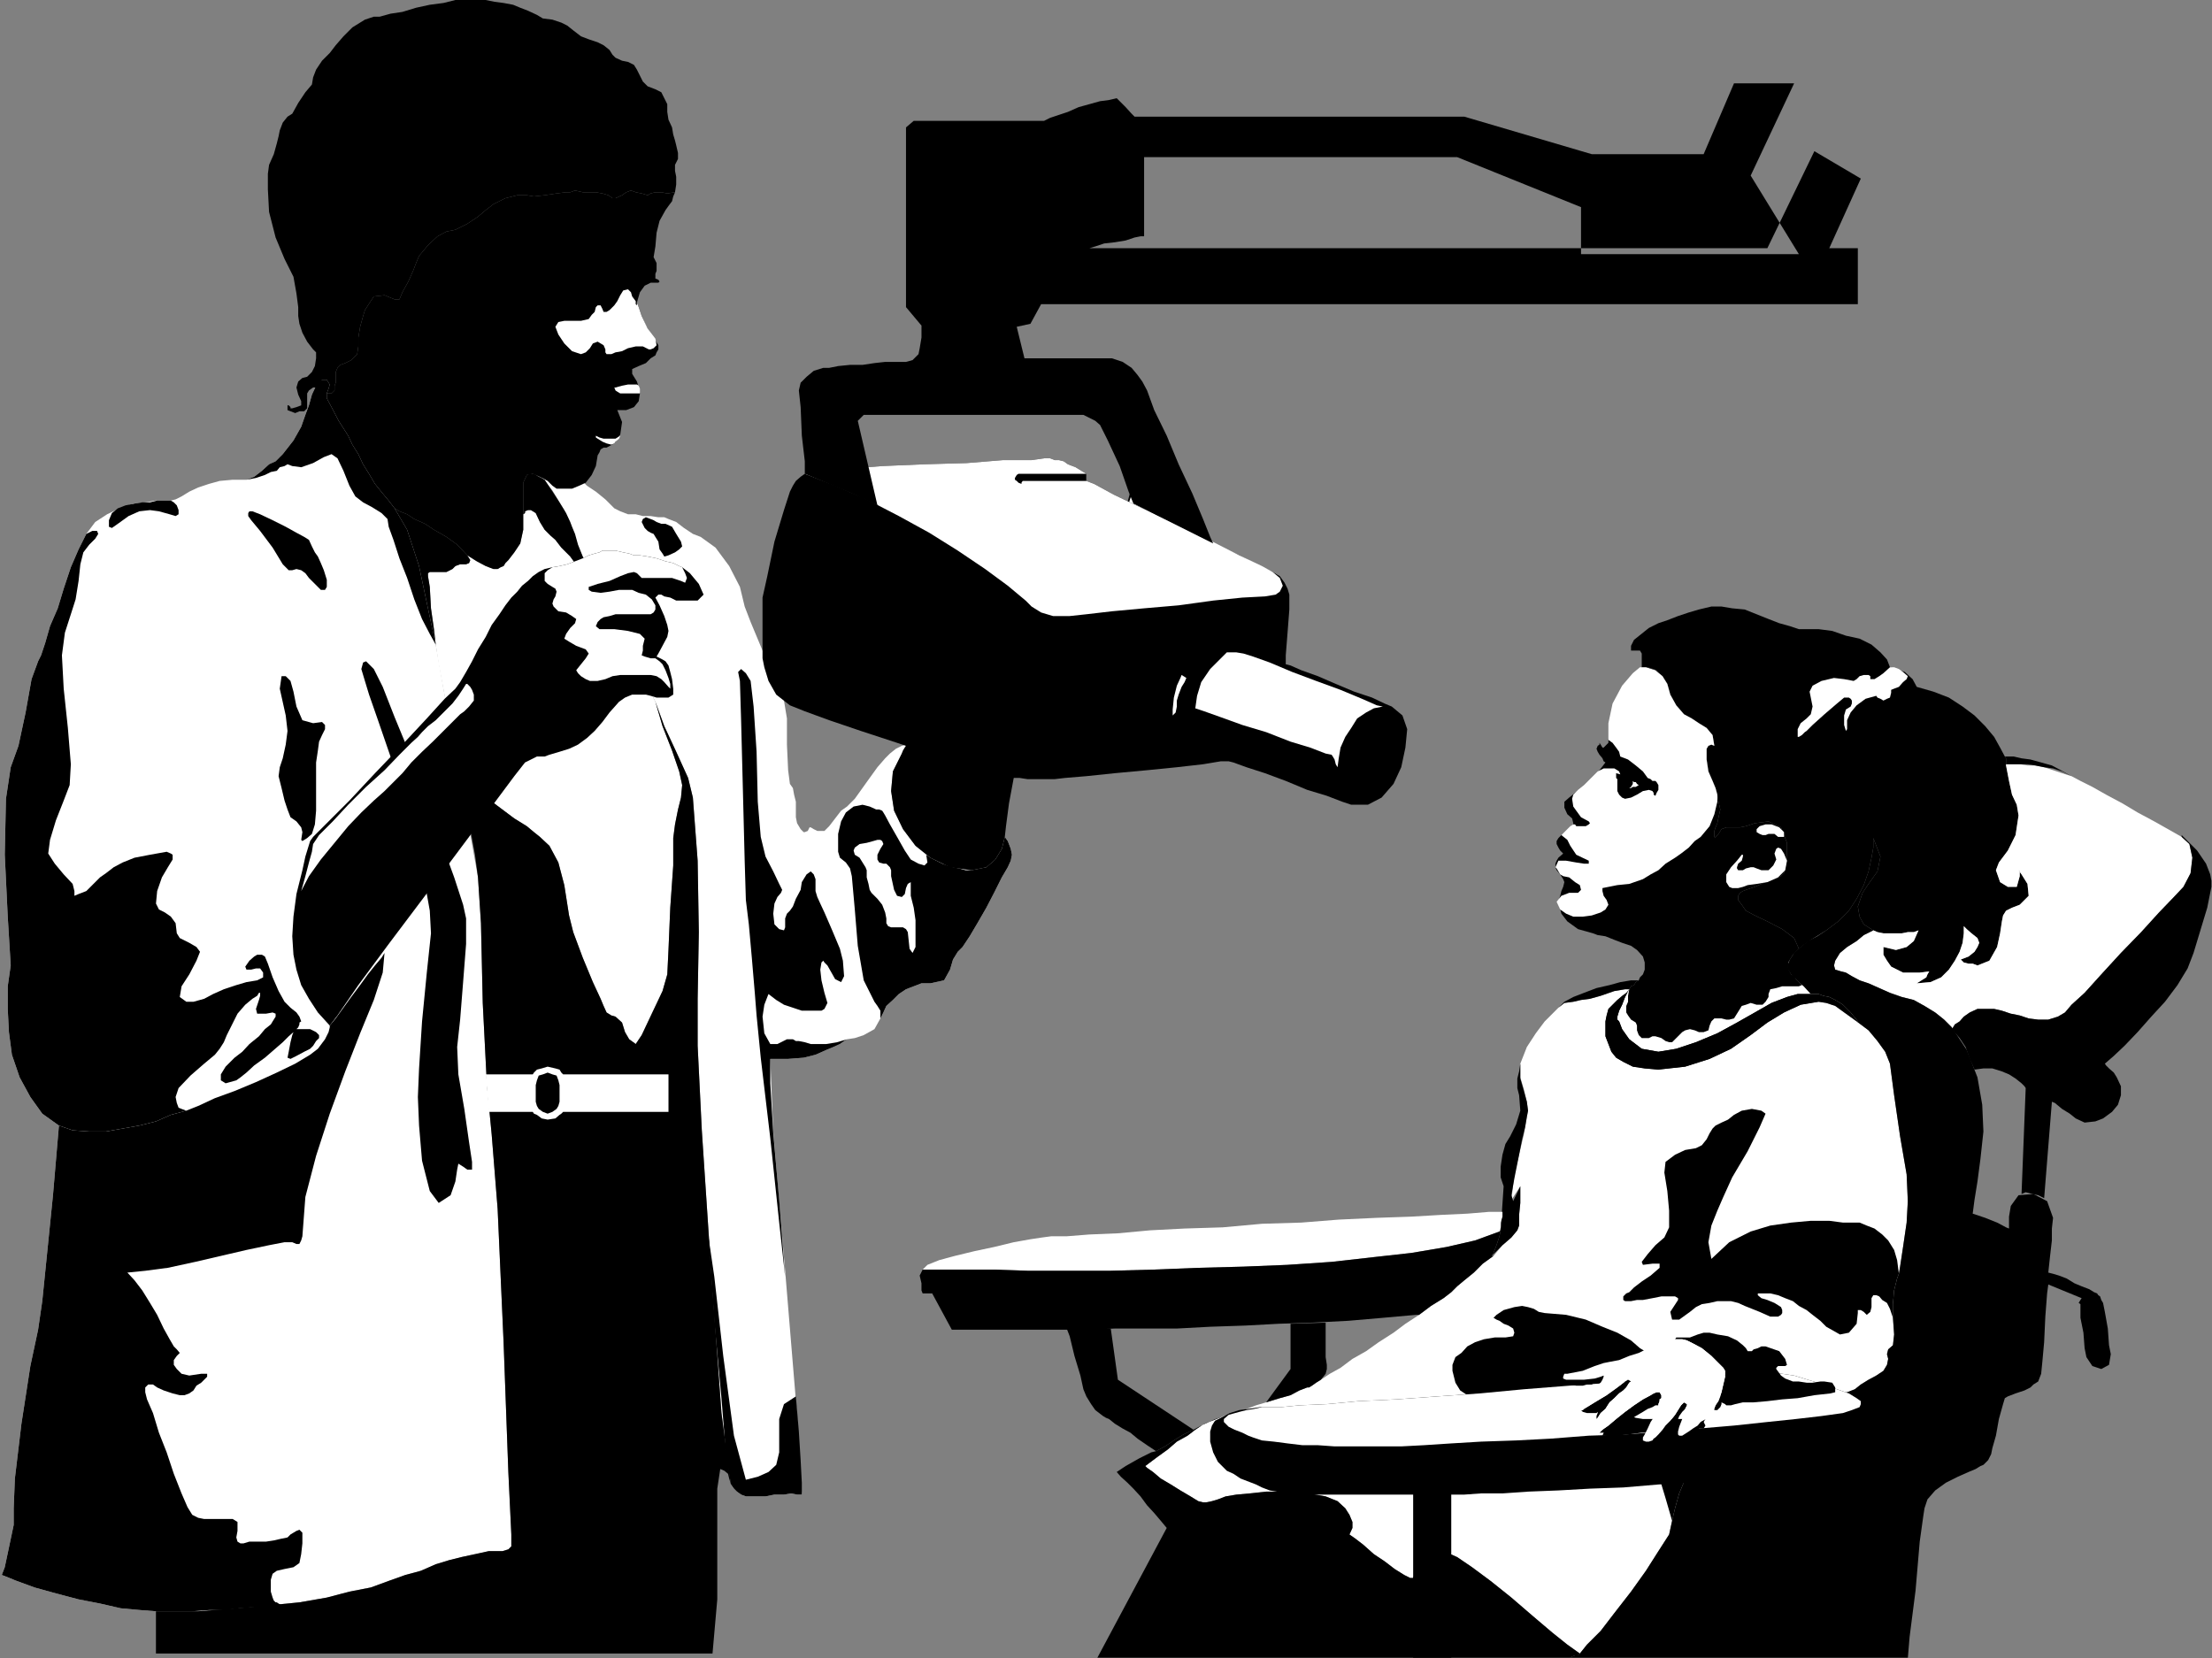 <?xml version="1.0" encoding="UTF-8" standalone="no"?>
<svg
   xmlns:ooo="http://xml.openoffice.org/svg/export"
   xmlns:dc="http://purl.org/dc/elements/1.1/"
   xmlns:cc="http://creativecommons.org/ns#"
   xmlns:rdf="http://www.w3.org/1999/02/22-rdf-syntax-ns#"
   xmlns:svg="http://www.w3.org/2000/svg"
   xmlns="http://www.w3.org/2000/svg"
   xmlns:sodipodi="http://sodipodi.sourceforge.net/DTD/sodipodi-0.dtd"
   xmlns:inkscape="http://www.inkscape.org/namespaces/inkscape"
   version="1.2"
   width="37.16mm"
   height="27.86mm"
   viewBox="0 0 3716 2786"
   preserveAspectRatio="xMidYMid"
   xml:space="preserve"
   id="svg211"
   sodipodi:docname="dentist1.svg"
   style="fill-rule:evenodd;stroke-width:28.222;stroke-linejoin:round"
   inkscape:version="0.92.5 (2060ec1f9f, 2020-04-08)"><rect x="0" y="0" width="3716" height="2786" fill="#808080" stroke="none"/><sodipodi:namedview
   pagecolor="#ffffff"
   bordercolor="#666666"
   borderopacity="1"
   objecttolerance="10"
   gridtolerance="10"
   guidetolerance="10"
   inkscape:pageopacity="0"
   inkscape:pageshadow="2"
   inkscape:window-width="664"
   inkscape:window-height="487"
   id="namedview213"
   showgrid="false"
   inkscape:zoom="0.2102413"
   inkscape:cx="70.223623"
   inkscape:cy="52.648817"
   inkscape:window-x="0"
   inkscape:window-y="0"
   inkscape:window-maximized="0"
   inkscape:current-layer="svg211" />
 <defs
   class="ClipPathGroup"
   id="defs8">
  <clipPath
   id="presentation_clip_path"
   clipPathUnits="userSpaceOnUse">
   <rect
   x="0"
   y="0"
   width="21000"
   height="29700"
   id="rect2" />
  </clipPath>
  <clipPath
   id="presentation_clip_path_shrink"
   clipPathUnits="userSpaceOnUse">
   <rect
   x="21"
   y="29"
   width="20958"
   height="29641"
   id="rect5" />
  </clipPath>
 </defs>
 <defs
   class="TextShapeIndex"
   id="defs12">
  <g
   ooo:slide="id1"
   ooo:id-list="id3"
   id="g10" />
 </defs>
 <defs
   class="EmbeddedBulletChars"
   id="defs44">
  <g
   id="bullet-char-template-57356"
   transform="matrix(4.8828125e-4,0,0,-4.8828125e-4,0,0)">
   <path
   d="M 580,1141 1163,571 580,0 -4,571 Z"
   id="path14"
   inkscape:connector-curvature="0" />
  </g>
  <g
   id="bullet-char-template-57354"
   transform="matrix(4.8828125e-4,0,0,-4.8828125e-4,0,0)">
   <path
   d="M 8,1128 H 1137 V 0 H 8 Z"
   id="path17"
   inkscape:connector-curvature="0" />
  </g>
  <g
   id="bullet-char-template-10146"
   transform="matrix(4.8828125e-4,0,0,-4.8828125e-4,0,0)">
   <path
   d="M 174,0 602,739 174,1481 1456,739 Z M 1358,739 309,1346 659,739 Z"
   id="path20"
   inkscape:connector-curvature="0" />
  </g>
  <g
   id="bullet-char-template-10132"
   transform="matrix(4.8828125e-4,0,0,-4.8828125e-4,0,0)">
   <path
   d="M 2015,739 1276,0 H 717 l 543,543 H 174 v 393 h 1086 l -543,545 h 557 z"
   id="path23"
   inkscape:connector-curvature="0" />
  </g>
  <g
   id="bullet-char-template-10007"
   transform="matrix(4.8828125e-4,0,0,-4.8828125e-4,0,0)">
   <path
   d="m 0,-2 c -7,16 -16,29 -25,39 l 381,530 c -94,256 -141,385 -141,387 0,25 13,38 40,38 9,0 21,-2 34,-5 21,4 42,12 65,25 l 27,-13 111,-251 280,301 64,-25 24,25 c 21,-10 41,-24 62,-43 C 886,937 835,863 770,784 769,783 710,716 594,584 L 774,223 c 0,-27 -21,-55 -63,-84 l 16,-20 C 717,90 699,76 672,76 641,76 570,178 457,381 L 164,-76 c -22,-34 -53,-51 -92,-51 -42,0 -63,17 -64,51 -7,9 -10,24 -10,44 0,9 1,19 2,30 z"
   id="path26"
   inkscape:connector-curvature="0" />
  </g>
  <g
   id="bullet-char-template-10004"
   transform="matrix(4.8828125e-4,0,0,-4.8828125e-4,0,0)">
   <path
   d="M 285,-33 C 182,-33 111,30 74,156 52,228 41,333 41,471 c 0,78 14,145 41,201 34,71 87,106 158,106 53,0 88,-31 106,-94 l 23,-176 c 8,-64 28,-97 59,-98 l 735,706 c 11,11 33,17 66,17 42,0 63,-15 63,-46 V 965 c 0,-36 -10,-64 -30,-84 L 442,47 C 390,-6 338,-33 285,-33 Z"
   id="path29"
   inkscape:connector-curvature="0" />
  </g>
  <g
   id="bullet-char-template-9679"
   transform="matrix(4.8828125e-4,0,0,-4.8828125e-4,0,0)">
   <path
   d="M 813,0 C 632,0 489,54 383,161 276,268 223,411 223,592 c 0,181 53,324 160,431 106,107 249,161 430,161 179,0 323,-54 432,-161 108,-107 162,-251 162,-431 0,-180 -54,-324 -162,-431 C 1136,54 992,0 813,0 Z"
   id="path32"
   inkscape:connector-curvature="0" />
  </g>
  <g
   id="bullet-char-template-8226"
   transform="matrix(4.8828125e-4,0,0,-4.8828125e-4,0,0)">
   <path
   d="m 346,457 c -73,0 -137,26 -191,78 -54,51 -81,114 -81,188 0,73 27,136 81,188 54,52 118,78 191,78 73,0 134,-26 185,-79 51,-51 77,-114 77,-187 0,-75 -25,-137 -76,-188 -50,-52 -112,-78 -186,-78 z"
   id="path35"
   inkscape:connector-curvature="0" />
  </g>
  <g
   id="bullet-char-template-8211"
   transform="matrix(4.8828125e-4,0,0,-4.8828125e-4,0,0)">
   <path
   d="M -4,459 H 1135 V 606 H -4 Z"
   id="path38"
   inkscape:connector-curvature="0" />
  </g>
  <g
   id="bullet-char-template-61548"
   transform="matrix(4.8828125e-4,0,0,-4.8828125e-4,0,0)">
   <path
   d="m 173,740 c 0,163 58,303 173,419 116,115 255,173 419,173 163,0 302,-58 418,-173 116,-116 174,-256 174,-419 0,-163 -58,-303 -174,-418 C 1067,206 928,148 765,148 601,148 462,206 346,322 231,437 173,577 173,740 Z"
   id="path41"
   inkscape:connector-curvature="0" />
  </g>
 </defs>
 <g
   id="g49"
   transform="translate(-8642,-13457)">
  <g
   id="id2"
   class="Master_Slide">
   <g
   id="bg-id2"
   class="Background" />
   <g
   id="bo-id2"
   class="BackgroundObjects" />
  </g>
 </g>
 <g
   class="SlideGroup"
   id="g209"
   transform="translate(-8642,-13457)">
  <g
   id="g207">
   <g
   id="container-id1">
    <g
   id="id1"
   class="Slide"
   clip-path="url(#presentation_clip_path)">
     <g
   class="Page"
   id="g203">
      <g
   class="Graphic"
   id="g201">
       <g
   id="id3">
        <rect
   class="BoundingBox"
   x="8642"
   y="13457"
   width="3716"
   height="2786"
   id="rect51"
   style="fill:none;stroke:none" />
        <defs
   id="defs56">
         <clipPath
   id="clip_path_1"
   clipPathUnits="userSpaceOnUse">
          <path
   d="m 8642,13457 h 3715 v 2785 H 8642 Z"
   id="path53"
   inkscape:connector-curvature="0" />
         </clipPath>
        </defs>
        <g
   clip-path="url(#clip_path_1)"
   id="g198">
         <path
   d="m 9374,14540 -13,-61 -15,-71 -20,-61 -21,-36 -10,-13 -10,-12 -13,-16 -10,-17 -10,-16 -8,-17 -10,-16 -7,-15 -16,-25 -12,-23 -8,-15 v -8 l 3,-8 2,-7 -5,-8 h -8 l -10,10 -7,15 -5,18 -6,16 -7,20 -13,23 -18,23 -12,12 -11,5 -12,11 -13,10 -13,5 h -23 l -22,2 -18,5 -18,6 -15,7 -13,8 -10,5 -8,2 h -10 -15 l -18,3 -20,2 -23,8 -21,10 -20,13 -15,20 -13,26 -13,30 -12,36 -10,33 -13,30 -8,28 -7,21 -5,10 -11,30 -10,56 -12,56 -13,36 -8,53 -2,94 5,104 5,82 -5,35 v 38 l 2,39 5,38 13,38 18,33 20,28 28,20 -10,117 -10,99 -8,79 -7,48 -13,61 -15,97 -11,92 -2,50 v 28 l -8,38 -7,33 -5,13 25,10 30,11 36,10 38,10 36,7 35,8 33,3 26,2 h 71 l 64,-5 55,-5 51,-5 46,-8 38,-10 36,-7 30,-11 28,-10 26,-7 25,-11 23,-7 20,-5 23,-5 23,-5 h 23 l 10,-3 5,-5 v -10 -10 l -5,-105 -8,-218 -10,-224 -10,-125 -8,-83 -7,-138 -3,-134 -5,-77 -13,-73 -22,-122 -23,-122 z"
   id="path58"
   inkscape:connector-curvature="0"
   style="fill:#ffffff;stroke:none" />
         <path
   d="m 9870,15951 5,7 5,5 7,5 8,3 h 8 10 15 l 15,-3 h 16 l 12,-2 10,2 h 8 l -8,-134 -20,-242 -20,-234 -5,-122 h 30 l 26,-2 20,-5 18,-8 12,-5 11,-5 7,-5 5,-3 13,-2 15,-5 18,-10 10,-18 5,-10 5,-11 11,-10 10,-10 12,-8 13,-5 13,-5 h 15 l 23,-5 10,-18 5,-17 8,-13 8,-8 12,-18 13,-22 15,-26 13,-25 13,-26 10,-17 5,-11 2,-10 -2,-10 -5,-13 -5,-7 -5,20 -11,18 -15,13 -25,5 -36,-5 -33,-16 -25,-20 -21,-28 -15,-31 -5,-33 3,-33 15,-30 2,-5 3,-5 2,-3 v -2 l -7,2 -10,5 -10,8 -8,8 -13,15 -18,25 -20,28 -13,13 -10,7 -10,13 -10,13 -8,8 h -7 -5 l -6,-3 -5,-3 h -2 l -3,6 -5,2 h -2 l -5,-5 -6,-10 -2,-10 v -13 -13 l -3,-12 -2,-11 -5,-7 -3,-23 -2,-43 v -44 l -5,-30 -13,-36 -23,-48 -20,-48 -10,-26 -8,-33 -18,-35 -23,-31 -25,-18 -13,-5 -15,-10 -13,-10 -13,-5 -7,-3 h -10 l -13,-2 h -13 l -12,-3 h -13 l -13,-5 -10,-5 -15,-15 -16,-13 -15,-10 -13,-13 -17,-10 -23,-10 -21,-8 -12,-2 7,25 21,26 20,33 15,35 8,26 15,33 21,43 22,43 23,43 21,41 17,36 11,22 15,41 20,43 20,44 8,33 8,106 2,120 -2,112 v 79 l 7,142 16,241 17,234 z"
   id="path60"
   inkscape:connector-curvature="0"
   style="fill:#ffffff;stroke:none" />
         <path
   d="m 9417,14769 -15,-74 -13,-69 -10,-53 -5,-33 -3,-26 -5,-35 -2,-36 -3,-18 v -5 l 3,-2 h 5 8 15 l 10,-5 5,-5 8,-3 h 10 l 5,-2 2,-5 -5,-8 16,10 15,8 13,5 h 7 l 5,-3 5,-2 3,-5 5,-5 10,-13 10,-15 5,-23 v -26 l 3,-2 v -3 l 5,-2 h 5 l 8,5 7,15 8,13 10,10 8,7 10,13 15,15 15,21 16,18 12,15 11,10 2,5 13,25 15,28 13,26 13,23 10,23 10,20 7,18 6,12 12,41 16,41 12,35 5,23 -2,21 -5,20 -5,25 -3,23 v 46 l -5,71 -3,71 -2,41 -8,28 -18,38 -17,36 -10,15 -11,-8 -7,-12 -5,-16 -11,-10 -7,-2 -8,-5 -5,-11 -5,-12 -13,-28 -17,-41 -16,-43 -7,-28 -8,-51 -10,-38 -15,-28 -16,-15 -10,-8 -12,-10 -21,-13 -20,-15 -20,-15 -21,-13 -15,-13 z"
   id="path62"
   inkscape:connector-curvature="0"
   style="fill:#ffffff;stroke:none" />
         <path
   d="m 9374,14540 -13,-61 -15,-71 -20,-61 -21,-36 -10,-13 -10,-12 -13,-16 -10,-17 -10,-16 -8,-17 -10,-16 -7,-15 -16,-25 -12,-23 -8,-15 v -8 l 3,-8 2,-7 -5,-8 h -8 l -10,10 -7,15 -5,18 -6,16 -7,20 -13,23 -18,23 -12,12 -11,5 -12,11 -13,10 -13,5 16,-3 15,-5 10,-5 10,-2 5,-6 8,-2 5,-3 8,3 15,2 20,-7 18,-10 13,-5 10,7 10,21 10,25 10,18 13,10 15,8 16,10 10,10 2,13 8,22 10,31 13,33 12,36 13,33 13,25 z"
   id="path64"
   inkscape:connector-curvature="0"
   style="fill:#000000;stroke:none" />
         <path
   d="m 8929,14298 h -5 -7 -11 l -12,3 h -13 l -13,2 -15,3 -13,5 -10,8 -5,12 v 11 l 5,2 10,-7 18,-13 18,-8 18,-2 15,2 18,5 10,3 5,-3 v -7 l -3,-8 -5,-5 z"
   id="path66"
   inkscape:connector-curvature="0"
   style="fill:#000000;stroke:none" />
         <path
   d="m 8741,15348 -28,-20 -20,-28 -18,-33 -13,-38 -5,-38 -2,-39 v -38 l 5,-35 -5,-82 -5,-104 2,-94 8,-53 13,-36 12,-56 10,-56 11,-30 5,-10 7,-21 8,-28 13,-30 10,-33 12,-36 13,-30 13,-26 10,-5 h 8 l 2,5 -5,8 -10,10 -10,13 -5,20 -3,28 -5,31 -8,25 -10,31 -5,38 3,56 7,66 5,61 -2,35 -10,26 -13,33 -10,33 -3,23 11,17 15,18 15,16 3,12 v 8 l 7,-3 13,-5 10,-10 5,-5 8,-8 10,-7 13,-10 15,-8 20,-8 26,-5 28,-5 7,3 3,2 v 8 l -8,13 -10,17 -8,23 -2,21 5,10 10,5 10,7 8,11 2,17 5,8 16,8 12,7 6,8 -6,15 -12,23 -13,20 -3,18 11,8 h 12 l 18,-5 15,-8 18,-8 21,-7 17,-5 18,-3 10,-5 v -8 l -5,-7 h -7 l -8,2 h -8 l -2,-5 7,-10 8,-7 5,-3 h 8 l 5,3 5,12 8,23 10,23 10,18 10,10 10,8 5,7 3,8 -3,2 v 3 l -2,5 -3,3 h 10 13 l 10,5 5,5 v 5 l -5,5 -5,8 -5,5 -10,5 -13,7 -10,5 -5,-2 2,-10 3,-16 3,-12 2,-5 -8,7 -10,10 -15,13 -15,13 -18,13 -13,12 -10,8 -7,5 -18,5 -8,-5 v -10 l 8,-13 5,-5 10,-10 13,-10 12,-13 16,-13 10,-12 10,-8 3,-5 5,-8 v -5 l -5,-2 -11,2 h -7 -8 l -2,-8 5,-15 2,-7 v -5 h -2 l -3,5 -8,5 -12,10 -13,15 -10,20 -8,16 -5,12 -7,11 -8,10 -18,15 -23,20 -20,21 -5,15 2,10 3,8 5,2 8,3 -26,7 -25,11 -28,7 -28,5 -28,5 h -28 l -28,-2 z"
   id="path68"
   inkscape:connector-curvature="0"
   style="fill:#000000;stroke:none" />
         <path
   d="m 9150,14855 -2,-8 -8,-10 -10,-7 -5,-13 -5,-15 -5,-21 -5,-20 2,-15 5,-15 5,-23 3,-23 -3,-26 -10,-45 3,-21 h 7 l 8,8 5,18 5,25 10,23 18,5 15,-2 5,5 v 7 l -5,10 -5,11 -2,15 -3,20 v 26 28 27 l -2,23 -5,16 -8,7 -8,5 -2,-2 z"
   id="path70"
   inkscape:connector-curvature="0"
   style="fill:#000000;stroke:none" />
         <path
   d="m 9115,16154 -23,3 h -23 l -25,2 -26,3 h -25 l -28,2 h -31 -30 l -26,-2 -33,-3 -35,-8 -36,-7 -38,-10 -36,-10 -30,-11 -25,-10 5,-13 7,-33 8,-38 v -28 l 2,-50 11,-92 15,-97 13,-61 7,-48 8,-79 10,-99 10,-117 23,8 28,2 h 28 l 28,-5 28,-5 28,-7 25,-11 26,-7 20,-8 28,-13 33,-12 36,-15 35,-16 31,-15 25,-15 13,-10 12,-16 6,-12 2,-8 v -3 l 10,-12 13,-18 13,-18 15,-20 13,-18 12,-15 11,-13 5,-8 -3,33 -15,46 -23,56 -25,64 -26,71 -23,71 -18,69 -5,66 -2,7 -3,6 h -5 l -7,-3 h -13 l -26,5 -38,8 -43,10 -43,10 -46,10 -38,5 -30,3 12,13 13,17 13,21 12,20 11,23 10,18 7,12 5,5 5,6 -5,5 -5,7 v 8 l 5,7 8,8 13,3 20,-3 h 10 v 5 l -5,5 -5,5 -8,5 -5,8 -7,5 -8,3 h -8 l -12,-3 -15,-5 -11,-5 -7,-5 h -8 l -5,5 v 8 l 3,12 10,23 10,33 13,33 12,36 13,33 10,23 8,13 10,5 10,2 h 15 13 10 10 l 8,5 v 10 5 l -2,11 2,7 5,3 h 5 l 10,-3 h 13 15 l 13,-2 13,-3 10,-2 5,-5 10,-6 5,-2 5,5 v 5 13 l -2,18 -3,15 -10,7 -15,3 -13,3 -7,5 -3,10 v 7 13 l 3,10 2,5 3,3 h 2 l 3,2 z"
   id="path72"
   inkscape:connector-curvature="0"
   style="fill:#000000;stroke:none" />
         <path
   d="m 9344,15300 2,48 5,59 13,51 15,20 20,-13 8,-23 3,-20 2,-10 8,5 7,5 h 8 v -13 l -5,-33 -8,-56 -10,-58 -2,-46 5,-46 5,-63 5,-64 v -43 l -5,-23 -15,-46 -23,-63 -23,-71 -28,-72 -26,-63 -20,-51 -15,-30 -13,-13 -5,2 -3,11 6,20 7,23 15,43 21,61 20,69 20,68 16,66 10,56 2,38 -7,66 -8,82 -5,79 z"
   id="path74"
   inkscape:connector-curvature="0"
   style="fill:#000000;stroke:none" />
         <path
   d="m 9171,14385 -5,-10 -5,-11 -8,-5 -13,-7 -18,-10 -22,-11 -21,-10 -13,-5 h -5 l -2,3 v 5 l 5,7 15,18 21,28 17,28 10,10 h 6 l 7,-2 8,2 7,5 6,8 5,5 5,5 5,5 5,5 h 7 l 3,-5 v -12 l -5,-16 -5,-12 -5,-11 z"
   id="path76"
   inkscape:connector-curvature="0"
   style="fill:#000000;stroke:none" />
         <path
   d="m 9979,15803 5,59 3,48 2,38 v 20 h -8 l -10,-2 -12,2 h -16 l -15,3 h -15 -10 -8 l -8,-3 -7,-5 -5,-5 -5,-7 -8,-46 -8,-99 -12,-130 -10,-142 10,68 15,133 18,134 20,74 20,-5 18,-8 13,-12 5,-21 v -25 -31 l 8,-25 z"
   id="path78"
   inkscape:connector-curvature="0"
   style="fill:#000000;stroke:none" />
         <path
   d="m 9961,15602 -10,-129 -10,-112 -5,-84 v -41 h 30 l 26,-2 20,-5 18,-8 12,-5 11,-5 7,-5 5,-3 -17,5 -18,3 h -15 -11 l -10,-3 -10,-2 h -5 l -5,-3 h -10 l -16,8 h -12 l -10,-18 -3,-28 3,-20 5,-13 2,-5 13,10 13,8 15,5 15,5 h 13 10 10 l 5,-3 5,-10 -5,-17 -5,-21 -2,-18 2,-12 3,-3 2,3 5,5 13,23 10,5 5,-10 -2,-26 -5,-20 -13,-31 -13,-30 -7,-15 -5,-11 -3,-10 v -12 -8 l -3,-8 -5,-5 -7,5 -8,13 -2,13 -8,15 -5,13 -5,7 -5,5 -3,8 v 8 7 l -2,5 -8,-2 -8,-8 -2,-18 2,-17 5,-11 6,-7 2,-5 -5,-10 -10,-21 -13,-25 -8,-33 -5,-59 -2,-84 -5,-76 -5,-43 -8,-13 -8,-7 -5,5 3,15 2,66 3,117 3,119 2,66 5,41 5,56 5,59 3,38 7,71 16,135 15,142 z"
   id="path80"
   inkscape:connector-curvature="0"
   style="fill:#000000;stroke:none" />
         <path
   d="m 10073,14929 5,56 5,61 10,58 18,36 5,7 5,8 v 8 5 l 5,-10 5,-11 11,-10 10,-10 12,-8 13,-5 13,-5 h 15 l 23,-5 10,-18 5,-17 8,-13 8,-8 12,-18 13,-22 15,-26 13,-25 13,-26 10,-17 5,-11 2,-10 -2,-10 -5,-13 -5,-7 -5,20 -11,18 -15,13 -25,5 h -10 l -11,-3 -10,-2 -10,-3 -8,-3 -10,-5 -10,-5 -7,-5 2,13 -5,5 -10,-3 -13,-7 -10,-15 -13,-23 -12,-21 -8,-15 -3,-5 -2,-3 -5,-2 h -5 l -11,-5 -12,-3 -15,3 -13,10 -8,15 -5,21 v 17 13 l 3,10 10,8 7,10 3,13 25,-5 v -3 -2 l -2,-5 -5,-8 -5,-8 -8,-5 -2,-7 2,-5 8,-6 12,-2 11,-3 7,-2 h 5 l 3,2 2,5 -5,8 -5,10 v 8 l 3,5 7,2 h 5 l 6,6 2,5 v 10 l 5,23 5,10 8,2 5,-5 2,-10 3,-7 5,-3 v 8 15 l 5,20 3,21 v 15 30 l -5,10 -5,-7 -3,-28 -3,-5 -5,-3 h -7 -8 -5 l -5,-2 -3,-5 v -8 l -2,-10 -5,-13 -8,-10 -10,-10 -3,-5 -2,-10 -3,-11 v -7 -3 0 3 0 z"
   id="path82"
   inkscape:connector-curvature="0"
   style="fill:#000000;stroke:none" />
         <path
   d="m 9725,14344 5,5 5,3 5,2 3,5 5,8 2,13 5,7 3,5 7,-2 11,-5 7,-5 5,-5 -2,-8 -8,-13 -7,-12 -11,-5 h -7 l -8,-3 -5,-3 -5,-2 -8,-3 -5,3 -2,5 z"
   id="path84"
   inkscape:connector-curvature="0"
   style="fill:#000000;stroke:none" />
         <path
   d="m 9374,14540 -13,-61 -15,-71 -20,-61 -21,-36 8,5 13,5 12,8 18,8 15,10 21,12 18,13 17,18 5,8 -2,5 -5,2 h -10 l -8,3 -5,5 -10,5 h -15 -8 -5 l -3,2 v 5 l 3,18 2,36 5,35 z"
   id="path86"
   inkscape:connector-curvature="0"
   style="fill:#000000;stroke:none" />
         <path
   d="m 9521,14321 v -12 -21 -20 l 6,-13 5,-2 h 7 l 8,5 10,5 10,15 13,20 13,21 7,15 3,8 5,12 5,18 8,20 35,69 -2,-5 -11,-10 -12,-15 -16,-18 -15,-21 -15,-15 -10,-13 -8,-7 -10,-10 -8,-13 -7,-15 -8,-5 h -5 l -5,2 v 3 z"
   id="path88"
   inkscape:connector-curvature="0"
   style="fill:#000000;stroke:none" />
         <path
   d="m 9870,15951 -16,-120 -17,-234 -16,-241 -7,-142 v -79 l 2,-112 -2,-120 -8,-106 -8,-33 -20,-44 -20,-43 -15,-41 12,41 16,41 12,35 5,23 -2,21 -5,20 -5,25 -3,23 v 46 l -5,71 -3,71 -2,41 -8,28 -18,38 -17,36 -10,15 -11,-8 -7,-12 -5,-16 -11,-10 -7,-2 -8,-5 -5,-11 -5,-12 -13,-28 -17,-41 -16,-43 -7,-28 -8,-51 -10,-38 -15,-28 -16,-15 -10,-8 -12,-10 -21,-13 -20,-15 -20,-15 -21,-13 -15,-13 -13,-7 5,35 10,46 8,43 5,38 5,77 3,134 7,138 8,83 10,125 10,224 8,218 5,105 v 10 10 l -5,5 -10,3 h -23 l -23,5 -23,5 -20,5 -23,7 -25,11 -26,7 -28,10 -30,11 -36,7 -38,10 -46,8 -51,5 -55,5 -64,5 h -71 v 71 h 935 l 8,-91 v -102 -84 l 5,-33 7,3 6,5 2,8 z"
   id="path90"
   inkscape:connector-curvature="0"
   style="fill:#000000;stroke:none" />
         <path
   d="m 9562,15259 -8,3 -7,2 -3,8 -2,8 v 28 l 2,7 3,5 7,5 8,3 8,-3 7,-5 3,-5 2,-7 v -28 l -2,-8 -3,-8 -7,-2 -8,-3 v -10 l 13,3 7,2 3,5 3,3 h 177 v 63 h -177 l -3,3 -3,2 -7,6 -13,2 -10,-2 -8,-6 -5,-2 -2,-3 h -74 l -5,-63 h 79 l 2,-3 5,-5 8,-2 10,-3 z"
   id="path92"
   inkscape:connector-curvature="0"
   style="fill:#ffffff;stroke:none" />
         <path
   d="m 9671,13790 -7,-5 -10,-3 -11,-2 h -12 -10 l -13,-3 -8,3 h -7 l -16,2 -20,3 -18,2 -12,-2 h -16 l -20,5 -20,10 -13,10 -13,11 -18,12 -20,10 -15,3 -15,8 -16,15 -15,18 -5,12 -5,13 -8,18 -10,18 -5,12 h -8 l -17,-7 -18,2 -15,23 -3,10 -5,18 -3,18 v 15 l -2,13 -10,10 -10,5 -8,3 -5,5 -3,7 v 10 8 l -2,5 v 8 l -5,5 h -8 l 3,-8 2,-7 -5,-8 h -8 l -5,10 -2,3 h -8 l -7,5 -3,5 v 8 10 7 l -5,5 h -8 l -7,3 -8,-3 -5,-2 v -5 -3 h 2 l 3,3 v 2 h 3 l 7,-2 8,-3 v -7 l -5,-11 -3,-12 3,-10 7,-6 8,-2 8,-8 5,-10 2,-13 v -10 l -5,-5 -10,-13 -8,-15 -5,-15 -2,-13 v -15 l -3,-23 -5,-28 -15,-30 -15,-36 -11,-43 -2,-38 v -26 l 2,-15 8,-18 5,-18 3,-12 2,-10 5,-13 8,-10 8,-5 10,-18 12,-18 11,-13 2,-12 5,-13 10,-15 13,-13 10,-13 13,-15 15,-15 21,-13 15,-5 h 10 l 18,-5 20,-3 23,-7 23,-5 23,-3 20,-5 h 15 18 18 l 15,3 15,2 16,3 12,5 13,5 15,7 10,6 16,2 15,5 10,5 10,8 13,10 13,5 15,5 10,5 10,8 5,8 5,5 11,5 10,2 10,5 5,8 5,10 5,10 8,8 13,5 10,5 5,10 5,10 v 13 l 2,13 6,13 2,12 3,10 2,8 3,13 v 10 l -5,10 v 10 l 2,10 v 13 l -2,13 -13,2 -10,-2 h -10 l -8,2 -5,3 -10,-3 -10,-2 -8,-3 -8,3 -7,5 -11,5 z"
   id="path94"
   inkscape:connector-curvature="0"
   style="fill:#000000;stroke:none" />
         <path
   d="m 9776,13780 -3,7 -2,8 -6,8 -5,7 -10,18 -5,20 -2,23 -3,18 5,10 v 8 5 l -2,5 v 5 3 l 5,2 2,3 v 0 0 l -2,2 h -5 -8 l -10,5 -8,11 -5,17 3,8 5,15 7,16 8,15 8,10 5,8 v 7 l -3,5 -2,5 -8,5 -8,8 -12,5 -11,5 v 3 5 l 3,5 5,8 3,10 2,10 -2,13 -8,10 -13,5 h -10 -5 l 8,20 -3,21 -10,15 -13,7 h -5 l -5,3 -2,5 -3,5 -3,18 -7,15 -10,13 -11,5 -12,5 h -13 -13 l -7,-5 -8,-8 -13,-7 -12,-5 -10,2 -6,13 v 20 21 12 26 l -5,23 -10,15 -10,13 -5,5 -3,5 -5,2 -5,3 h -7 l -13,-5 -15,-8 -16,-10 -17,-18 -18,-13 -21,-12 -15,-10 -18,-8 -12,-8 -13,-5 -8,-5 -10,-13 -10,-12 -13,-16 -10,-17 -10,-16 -8,-17 -10,-16 -7,-15 -16,-25 -12,-23 -8,-15 v -8 h 8 l 5,-5 v -8 l 2,-5 v -8 -10 l 3,-7 5,-5 8,-3 10,-5 10,-10 2,-13 v -15 l 3,-18 5,-18 3,-10 15,-23 18,-2 17,7 h 8 l 5,-12 10,-18 8,-18 5,-13 5,-12 15,-18 16,-15 15,-8 15,-3 20,-10 18,-12 13,-11 13,-10 20,-10 20,-5 h 16 l 12,2 18,-2 20,-3 16,-2 h 7 l 8,-3 13,3 h 10 12 l 11,2 10,3 7,5 h 5 l 11,-5 7,-5 8,-3 8,3 10,2 10,3 5,-3 8,-2 h 10 l 10,2 z"
   id="path96"
   inkscape:connector-curvature="0"
   style="fill:#000000;stroke:none" />
         <path
   d="m 9140,14959 5,-20 5,-20 5,-23 8,-26 5,-7 23,-23 38,-38 43,-46 46,-48 41,-44 30,-33 18,-17 8,-11 10,-17 10,-18 10,-20 13,-21 10,-20 13,-18 10,-15 10,-13 10,-10 8,-10 10,-8 8,-8 10,-7 10,-5 13,-3 12,-2 13,-3 13,-5 13,-5 10,-5 10,-3 8,-2 5,-3 h 10 12 l 13,3 10,2 8,3 h 10 l 13,2 15,3 15,5 13,3 10,5 5,2 13,10 15,18 8,18 -10,10 h -21 -15 l -10,-5 -10,-2 -5,-3 h -5 l -3,3 -2,2 7,13 8,18 5,15 2,10 -2,10 -8,15 -7,13 -3,5 10,5 5,3 5,7 3,11 3,12 2,16 v 10 l -8,5 h -10 -10 l -10,-3 -8,-2 h -10 -13 l -12,5 -10,7 -16,18 -12,16 -13,15 -13,12 -15,11 -15,7 -16,5 -17,5 -8,3 h -13 l -10,5 -10,5 -18,23 -38,51 -53,71 -59,79 -61,81 -51,69 -35,51 -13,17 -20,-22 -15,-23 -13,-23 -8,-26 -5,-25 -2,-31 2,-33 z"
   id="path98"
   inkscape:connector-curvature="0"
   style="fill:#000000;stroke:none" />
         <path
   d="m 10403,14626 13,-2 23,-8 20,-5 13,-2 5,-3 5,-5 v -5 -5 l 18,-5 13,-16 7,-20 3,-15 5,-8 5,-18 8,-17 5,-16 10,-12 18,-23 20,-23 10,-15 3,-11 2,-15 3,-15 2,-10 v -10 l 5,-13 3,-13 v -13 l 5,-7 3,-13 v -10 l -5,-5 h -8 -5 l -5,5 -5,3 -5,10 -5,12 -8,18 -3,13 -2,2 v 6 l -3,5 -2,7 v -7 -11 -7 -5 -5 -11 -10 -10 l 2,-7 3,-6 -3,-7 -5,-3 -10,3 -8,5 -7,8 -5,7 -5,18 -5,28 -3,33 -3,23 -5,5 -7,10 -8,10 -8,10 -5,-5 -7,-5 -10,-7 -11,-5 18,-13 13,-10 10,-13 5,-10 v -8 l -2,-7 -8,-3 h -8 l -15,3 -20,7 -21,13 -17,15 -5,-5 -8,-5 -8,-8 -7,-5 -5,5 -3,8 -2,13 v 12 l -16,8 -18,10 -15,10 -15,10 -13,13 -15,15 -13,13 -10,15 -18,23 -12,23 -8,28 -3,41 -61,112 v 2 l -2,3 -3,5 -2,5 -15,30 -3,33 5,33 15,31 21,28 25,20 33,16 36,5 25,-5 15,-13 11,-18 5,-20 2,-18 5,-38 8,-43 5,-31 8,-43 5,-31 12,-20 z"
   id="path100"
   inkscape:connector-curvature="0"
   style="fill:#000000;stroke:none" />
         <path
   d="m 9743,14026 2,11 -5,5 -5,2 h -3 l -10,-5 h -12 l -13,3 -10,5 -11,2 -7,3 h -8 l -2,-3 v -5 l -3,-7 -5,-3 -5,-3 -8,3 -5,8 -7,7 -8,3 -15,-5 -13,-13 -10,-15 -5,-13 5,-8 10,-2 h 13 15 l 13,-3 5,-7 5,-5 2,-8 3,-3 h 3 2 l 3,6 2,5 h 5 l 5,-3 8,-8 5,-7 5,-10 5,-8 8,-2 5,5 2,7 6,8 v 5 l 2,2 v 0 -2 -3 l 3,8 5,15 10,21 z"
   id="path102"
   inkscape:connector-curvature="0"
   style="fill:#ffffff;stroke:none" />
         <path
   d="m 9717,14118 v -3 -5 l -2,-5 -3,-2 h -5 -10 l -10,2 -11,3 h -2 l 2,5 3,2 5,3 h 8 12 8 z"
   id="path104"
   inkscape:connector-curvature="0"
   style="fill:#ffffff;stroke:none" />
         <path
   d="m 9643,14192 3,2 8,5 7,3 8,2 5,-2 2,-3 6,-5 2,-5 -8,5 h -10 -10 l -7,-2 -6,-3 v 0 0 z"
   id="path106"
   inkscape:connector-curvature="0"
   style="fill:#ffffff;stroke:none" />
         <path
   d="m 9745,14593 -10,-2 h -13 -15 -13 -10 l -13,2 -12,5 -13,3 h -13 l -7,-3 -8,-5 -5,-5 -3,-5 8,-10 8,-10 5,-8 -5,-7 -16,-6 -12,-7 -8,-5 3,-8 7,-10 8,-8 2,-7 -7,-5 -10,-6 -13,-2 -8,-8 -2,-5 2,-7 3,-5 2,-8 -2,-5 -5,-3 -8,-5 -5,-5 v -5 -8 l 5,-5 8,-5 12,-2 13,-3 13,-5 13,-5 10,-5 10,-3 8,-2 5,-3 h 10 12 l 13,3 10,2 8,3 h 10 l 13,2 15,3 15,5 13,3 10,5 5,2 5,10 3,8 -3,8 -7,-3 -15,-5 h -18 -18 -10 -5 l -5,-5 -3,-3 -5,-2 -10,2 -13,5 -18,8 -20,5 -15,5 v 5 l 5,3 15,2 15,-2 16,-3 h 12 10 l 11,5 12,3 10,8 6,10 v 7 l -3,5 -5,3 h -8 -5 -10 -10 -13 -13 l -10,3 -10,2 -5,3 -5,5 -3,7 6,5 h 10 15 l 23,3 20,5 8,8 -3,12 v 8 l -2,8 5,2 10,3 h 8 l 7,5 5,5 5,10 5,13 3,10 v 8 l -3,-3 -7,-8 -5,-5 z"
   id="path108"
   inkscape:connector-curvature="0"
   style="fill:#ffffff;stroke:none" />
         <path
   d="m 9168,14875 -2,13 -5,18 -6,23 -7,25 13,-25 20,-28 23,-28 23,-28 22,-23 21,-20 18,-16 10,-10 7,-7 13,-13 15,-18 18,-18 18,-17 18,-18 15,-15 13,-13 7,-5 8,-8 8,-10 v -10 l -3,-8 -3,-5 -5,-5 h -2 l -5,8 -8,12 -10,13 -13,13 -15,15 -13,10 -10,10 -7,8 -11,10 -20,20 -25,26 -31,28 -30,30 -26,28 -23,23 z"
   id="path110"
   inkscape:connector-curvature="0"
   style="fill:#ffffff;stroke:none" />
         <path
   d="m 10464,14398 11,5 10,7 7,5 5,5 8,-10 10,-10 8,-10 5,-5 3,-23 2,-31 5,-28 5,-15 5,-10 5,-5 8,-5 8,-3 7,3 3,2 -3,8 -2,5 v 10 10 11 5 5 7 11 7 l -8,8 -10,10 -8,15 -5,18 -5,8 -5,12 -8,16 -2,10 -8,-5 -12,-5 -13,-3 -10,-2 -13,-6 -15,-10 -16,-7 -7,-8 -8,-2 -10,2 -10,3 -10,5 -8,5 -8,7 -10,5 -7,8 2,3 v 0 l 3,2 2,3 5,-3 h 5 l 8,-2 h 8 10 10 l 8,2 5,3 10,5 15,5 15,8 13,5 5,5 3,7 2,8 -2,8 h -8 l -5,-3 -5,-5 -5,-3 h -13 l -18,-2 -20,-5 -15,-3 h -3 -2 -3 l -2,3 2,2 3,5 5,3 h 2 l 3,8 v 10 10 10 h -15 -16 l -17,3 -18,5 -15,5 -18,7 -13,11 -13,10 -2,-23 2,-23 3,-20 7,-21 h -5 l -5,3 h -5 l -5,2 13,-12 13,-16 15,-12 15,-13 15,-10 16,-13 15,-10 15,-8 v -12 -8 l 5,-8 5,-5 8,5 5,5 8,6 5,2 17,-15 21,-13 20,-7 15,-3 h 8 l 8,3 2,7 v 8 l -10,-3 h -8 l -7,5 -8,3 -10,5 -13,8 -12,7 -8,5 8,5 10,3 7,5 z"
   id="path112"
   inkscape:connector-curvature="0"
   style="fill:#ffffff;stroke:none" />
         <path
   d="m 10276,14563 h 21 l 20,2 20,5 10,3 16,-8 18,-7 17,-3 13,-2 v -3 -8 -5 l -3,-5 h -10 l -15,-2 h -15 l -21,2 -20,3 -18,7 -17,8 z"
   id="path114"
   inkscape:connector-curvature="0"
   style="fill:#ffffff;stroke:none" />
         <path
   d="m 10467,14265 v -12 l -5,-3 -13,-8 -13,-5 -7,-5 -8,-2 h -7 l -8,-3 h -10 l -21,3 h -48 l -61,5 -71,2 -71,3 -64,5 -45,3 -21,5 -7,5 -8,7 -5,8 -5,10 -10,31 -16,53 -12,58 -8,36 v 25 31 28 18 l 3,15 7,23 13,23 23,18 25,10 41,15 53,18 61,20 59,20 51,18 40,13 21,5 h 10 l 10,3 h 15 l 13,2 h 13 12 10 11 l 17,-2 36,-3 48,-5 54,-5 50,-5 44,-5 30,-5 h 13 l 8,2 22,8 31,10 35,13 36,15 33,10 26,10 15,5 h 28 l 23,-12 20,-23 13,-28 7,-33 3,-31 -8,-23 -18,-15 -12,-5 -21,-10 -30,-10 -31,-13 -30,-13 -28,-10 -18,-8 -8,-2 v -15 l 3,-38 3,-39 v -25 l -3,-10 -5,-10 -8,-11 -12,-7 -18,-8 -38,-20 -51,-23 -56,-28 -56,-28 -48,-23 -33,-18 z"
   id="path116"
   inkscape:connector-curvature="0"
   style="fill:#000000;stroke:none" />
         <path
   d="m 10780,14418 -18,-10 -38,-18 -51,-26 -56,-27 -56,-26 -48,-23 -33,-18 -13,-5 v -12 l -5,-3 -13,-8 -13,-5 -7,-5 -8,-2 h -7 l -8,-3 h -10 l -21,3 h -48 l -61,5 -71,2 -71,3 -64,5 -45,3 -21,5 51,20 53,23 54,28 51,28 48,30 46,31 38,28 30,25 10,10 16,10 20,6 h 28 l 28,-3 43,-5 54,-5 58,-5 58,-8 49,-5 38,-2 18,-3 7,-5 5,-10 -5,-13 z"
   id="path118"
   inkscape:connector-curvature="0"
   style="fill:#ffffff;stroke:none" />
         <path
   d="m 10650,14647 15,5 28,10 36,13 40,12 41,16 33,10 26,10 10,2 2,3 3,5 2,8 3,5 2,-15 3,-18 8,-18 10,-15 10,-16 15,-10 13,-7 15,-3 -10,-2 -25,-11 -36,-15 -41,-15 -40,-15 -38,-16 -28,-10 -16,-5 -12,-2 h -8 -8 l -5,5 -23,23 -15,22 -7,23 z"
   id="path120"
   inkscape:connector-curvature="0"
   style="fill:#ffffff;stroke:none" />
         <path
   d="m 10635,14596 -8,-5 -2,5 -6,13 -5,20 -2,20 v 10 l 5,-5 2,-10 v -10 l 3,-10 5,-13 5,-8 z"
   id="path122"
   inkscape:connector-curvature="0"
   style="fill:#ffffff;stroke:none" />
         <path
   d="m 11656,13597 h -101 l -51,119 h -188 l -214,-63 h -5 -17 -28 -36 -43 -46 -51 -51 -53 -48 -49 -40 -36 -28 -18 -5 l -5,-5 -10,-11 -10,-10 -5,-5 -13,3 -15,2 -18,5 -18,5 -18,8 -15,5 -15,5 -10,5 h -219 l -13,11 v 302 l 26,31 v 7 13 l -3,18 -2,10 -5,5 -5,5 -11,3 h -10 -10 -15 l -18,2 -20,3 h -21 l -20,2 -15,3 h -10 l -16,5 -12,10 -10,10 -3,13 3,28 2,48 5,43 v 21 l 79,33 43,20 -33,-142 10,-10 h 16 38 58 64 66 56 43 18 10 l 10,5 10,5 8,7 13,26 20,43 15,43 8,20 134,67 -5,-11 -12,-30 -18,-43 -23,-49 -20,-48 -21,-43 -12,-33 -8,-15 -8,-11 -10,-12 -15,-10 -18,-6 h -15 -20 -23 -26 -25 -18 -15 -5 l -13,-53 23,-5 18,-33 h 1372 v -94 h -48 l 53,-117 -78,-46 -79,163 h -13 -36 -55 -74 -87 -96 -102 -107 -106 -102 -97 -86 -74 -56 -38 -13 3 l 10,-3 15,-5 18,-2 18,-3 15,-5 10,-2 h 6 v -133 h 526 l 208,84 v 79 h 366 l -81,-132 z"
   id="path124"
   inkscape:connector-curvature="0"
   style="fill:#000000;stroke:none" />
         <path
   d="m 10467,14265 v -12 h -8 -15 -15 -21 -17 -16 -12 -5 -5 l -3,2 -3,5 v 3 l 3,2 3,3 5,2 v 0 -2 l 2,-3 h 5 3 5 13 15 18 17 16 10 z"
   id="path126"
   inkscape:connector-curvature="0"
   style="fill:#000000;stroke:none" />
         <path
   d="m 11664,15051 10,-8 10,-7 13,-8 13,-8 20,-15 18,-18 13,-20 12,-23 8,-23 5,-23 3,-17 v -16 l 12,31 -5,25 -15,21 -10,15 -8,23 3,17 7,13 16,10 7,3 10,2 h 11 10 10 l 10,-2 h 10 l 8,-3 -8,18 -12,10 -18,5 -21,-5 v 13 l 6,10 7,10 10,5 10,5 h 13 15 l 16,-2 -3,5 -2,5 -8,5 -8,5 23,-2 18,-8 13,-13 10,-15 8,-15 5,-15 2,-16 v -12 l 5,5 8,7 10,8 3,8 -3,7 -5,8 -10,8 -13,5 5,5 8,2 h 7 l 8,3 20,-8 13,-23 5,-23 3,-20 2,-10 5,-8 10,-5 13,-5 15,-15 -2,-20 -10,-16 -5,-7 v 0 l 2,2 v 5 3 l -5,18 h -15 l -13,-8 -7,-20 5,-13 15,-20 13,-26 5,-33 -3,-18 -8,-17 -5,-23 -5,-26 v -5 -2 -5 l -2,-3 -8,-15 -10,-18 -15,-18 -18,-18 -20,-15 -23,-15 -26,-10 -28,-8 -7,-13 -13,-12 -15,-5 -10,-3 -5,-13 -11,-12 -15,-13 -20,-10 -23,-5 -23,-8 -23,-3 h -20 -13 l -15,-5 -18,-5 -18,-7 -20,-8 -20,-8 -21,-2 -18,-3 h -17 l -21,5 -17,5 -18,6 -18,7 -15,5 -16,8 -10,8 -15,12 -5,10 v 8 h 8 7 l 3,5 v 10 10 3 0 0 0 h 10 l 15,5 10,10 8,13 5,18 10,18 13,15 13,7 12,8 13,8 10,12 3,18 -5,-2 -5,2 -3,5 v 18 l 3,20 7,16 5,12 3,11 2,12 3,13 -3,13 -2,10 -3,7 -2,6 v 7 3 l 2,2 v -2 l 5,-5 5,-8 8,-3 h 13 10 l 10,-2 15,-5 23,-3 21,10 10,26 v 28 l -3,15 -2,8 -5,5 -11,5 -15,5 -18,8 -15,5 -5,2 -5,3 -3,5 v 2 5 l 6,8 7,10 15,8 21,10 25,13 20,15 z"
   id="path128"
   inkscape:connector-curvature="0"
   style="fill:#000000;stroke:none" />
         <path
   d="m 11400,14578 h 10 l 15,5 10,8 8,15 5,18 10,18 13,15 13,7 12,8 13,8 10,12 3,18 -5,-2 -5,2 -3,5 v 18 l 3,20 7,16 5,12 3,11 2,12 3,13 -3,13 -2,10 -3,7 -2,6 v 7 3 l 2,2 v -2 l 5,-5 5,-8 8,-3 h 13 10 l 10,-2 15,-5 23,-3 21,10 10,26 v 28 l -3,15 -2,8 -5,5 -11,5 -15,5 -18,8 -15,5 -5,2 -5,3 -3,5 v 2 5 l 6,8 7,10 15,8 21,10 25,13 20,15 8,18 -10,10 -8,13 v 10 l 5,10 5,3 3,5 5,5 5,5 3,2 2,5 5,3 5,5 3,3 3,5 5,2 2,3 -30,5 -28,13 -28,17 -28,21 -33,23 -36,17 -41,13 -45,5 -23,-2 -20,-3 -16,-8 -12,-7 -8,-10 -5,-13 -5,-13 v -12 -13 l 2,-10 3,-11 7,-7 8,-8 8,-7 7,-5 5,-6 3,-5 5,-2 3,-5 5,-3 2,-5 5,-5 3,-8 v -12 l -3,-10 -10,-11 -10,-7 -15,-5 -13,-5 -15,-6 -13,-2 -8,-3 -25,-7 -18,-13 -10,-13 -5,-20 3,-10 2,-8 3,-7 2,-8 -2,-5 -5,-8 -6,-7 -2,-5 v -6 l 2,-5 3,-5 8,-7 -5,-5 -3,-5 -3,-6 v -5 l 3,-5 5,-5 8,-5 7,-5 5,-5 v -5 l -2,-8 -8,-7 -5,-11 v -10 l 8,-7 10,-8 13,-8 15,-15 13,-15 10,-13 -3,-2 -2,-5 -5,-6 -3,-5 -2,-5 2,-5 3,-2 v -3 l 2,3 3,5 h 2 v 0 l 3,-3 2,-2 3,-3 v -5 l 5,-48 15,-33 18,-26 z"
   id="path130"
   inkscape:connector-curvature="0"
   style="fill:#000000;stroke:none" />
         <path
   d="m 11440,14741 -2,-8 -8,-8 -12,-7 -18,-10 -5,-3 -8,-2 h -5 l -5,2 v 5 l 2,5 6,5 10,3 12,2 11,6 5,5 2,7 3,8 2,7 3,6 h 2 l 3,-3 2,-8 v -5 z"
   id="path132"
   inkscape:connector-curvature="0"
   style="fill:#000000;stroke:none" />
         <path
   d="m 11847,14593 -8,-7 -7,-5 -8,-3 h -7 l -11,10 -7,5 -8,5 h -5 -2 v -5 l -3,-2 h -8 l -7,2 -5,5 -5,3 -16,-3 -17,-2 -21,5 -15,8 -5,10 2,10 3,15 -3,13 -7,7 -10,8 -5,10 v 8 5 h 2 l 5,-3 5,-5 3,-2 10,-10 20,-18 21,-18 12,-10 h 8 l 3,2 2,3 v 5 l -2,5 -8,5 -3,10 v 16 l 3,10 2,-3 v -7 -8 l 6,-13 10,-12 15,-11 18,-5 2,3 5,2 5,3 6,-3 5,-2 2,-8 v -5 l 5,-2 8,-3 7,-8 6,-5 z"
   id="path134"
   inkscape:connector-curvature="0"
   style="fill:#ffffff;stroke:none" />
         <path
   d="m 11196,15450 -15,23 5,-43 16,-67 7,-40 -2,-15 -5,-21 -6,-20 v -23 l 11,-28 15,-23 15,-20 23,-23 10,-8 15,-2 13,-3 15,-2 18,-5 23,-8 18,-3 h 7 l -2,6 -8,5 -10,7 -8,8 -7,7 -3,11 -2,10 v 13 12 l 5,13 5,13 8,10 12,7 16,8 20,3 23,2 45,-5 41,-13 36,-17 33,-23 28,-21 28,-17 28,-13 30,-5 13,2 15,5 18,13 18,13 20,15 15,18 13,18 8,20 7,53 10,69 11,64 2,45 -2,36 -6,41 -5,33 -2,12 -3,8 -5,20 -2,23 v 23 l 2,28 -2,18 -8,7 -2,8 2,8 -2,10 -6,10 -12,8 -13,7 -13,8 -10,8 -13,5 -12,2 -23,3 -31,2 -33,3 -33,2 -28,5 -23,3 -12,2 -16,13 -15,18 -15,28 -15,28 -13,30 -13,31 -7,25 -5,21 -5,23 -18,28 -21,33 -25,35 -28,36 -23,30 -23,23 -12,15 -21,-15 -25,-20 -33,-28 -36,-31 -35,-28 -31,-23 -25,-17 -18,-8 -20,3 -18,12 -13,16 -5,12 h -5 l -10,-5 -16,-10 -17,-13 -18,-12 -18,-16 -13,-10 -10,-7 5,-11 v -10 l -5,-12 -7,-11 -13,-12 -20,-8 -28,-5 -36,-3 h -36 l -28,3 -22,2 -18,3 -13,5 -10,3 -10,2 h -5 l -8,-2 -13,-8 -17,-10 -16,-10 -17,-10 -13,-11 -10,-7 -3,-3 20,-15 18,-13 15,-13 18,-10 13,-10 15,-10 18,-8 15,-5 16,-5 17,-5 21,-8 17,-5 23,-7 18,-5 15,-8 13,-5 h 3 l 5,-3 7,-5 8,-5 15,-10 18,-10 20,-15 23,-13 21,-15 25,-16 20,-15 23,-15 20,-15 21,-13 13,-10 10,-10 12,-10 16,-13 15,-15 18,-13 15,-18 15,-13 10,-12 3,-8 v -18 l 2,-20 v -18 z"
   id="path136"
   inkscape:connector-curvature="0"
   style="fill:#ffffff;stroke:none" />
         <path
   d="m 11664,15127 h 5 5 5 5 6 7 l 8,3 10,2 10,5 13,8 13,13 12,15 v -13 l -2,-13 -5,-7 -8,-3 -10,-2 -15,-3 -11,-5 -7,-8 -5,-5 -8,-5 -8,-2 h -5 -2 l -3,2 h -2 l -3,3 -5,2 h -5 -8 -5 -10 l -10,3 -10,2 -3,8 v 5 l -5,8 -5,5 h -10 l -10,-3 -8,3 -7,2 -3,5 -5,8 -5,8 -8,2 h -5 l -8,-2 h -5 -7 l -5,5 -3,7 -2,8 -8,3 h -8 l -7,-3 -8,-2 -8,2 -5,3 -5,5 -7,7 -5,5 h -5 l -6,-2 -7,-5 -10,-3 h -5 l -6,3 h -5 -7 l -5,-5 -3,-8 v -8 l -2,-5 -3,-2 -5,-3 -5,-7 -3,-5 v -6 -5 l 3,-7 v -10 l 2,-11 -7,13 -5,13 -5,10 -3,10 v 0 3 2 l 3,3 5,13 12,17 21,16 28,5 30,-5 33,-11 36,-15 33,-18 30,-17 28,-16 26,-10 18,-5 z"
   id="path138"
   inkscape:connector-curvature="0"
   style="fill:#ffffff;stroke:none" />
         <path
   d="m 11278,16243 h -793 l 117,-219 -10,-12 -11,-13 -12,-13 -11,-15 -12,-13 -10,-10 -11,-10 -7,-8 15,-10 23,-13 20,-10 8,-2 15,-8 15,-10 16,-10 17,-8 13,-7 13,-6 13,-5 12,-5 -15,5 -18,8 -15,10 -13,10 -18,10 -15,13 -18,13 -20,15 3,3 10,7 13,11 17,10 16,10 17,10 13,8 8,2 h 5 l 10,-2 10,-3 13,-5 18,-3 22,-2 28,-3 h 36 l 36,3 28,5 20,8 13,12 7,11 5,12 v 10 l -5,11 10,7 13,10 18,16 18,12 17,13 16,10 10,5 h 5 l 5,-12 13,-16 18,-12 20,-3 18,8 25,17 31,23 35,28 36,31 33,28 25,20 21,15 -3,3 h -5 l -5,2 z"
   id="path140"
   inkscape:connector-curvature="0"
   style="fill:#000000;stroke:none" />
         <path
   d="m 11822,15671 v -23 l 2,-23 5,-20 3,-8 -3,-23 -5,-17 -10,-16 -10,-10 -13,-10 -13,-5 -12,-5 h -13 -15 l -23,-3 h -31 l -33,3 -35,5 -33,10 -36,18 -30,28 -5,-28 5,-28 10,-25 10,-23 15,-33 26,-44 20,-40 10,-23 -7,-5 -16,-3 -17,3 -13,7 -10,8 -11,5 -10,5 -5,5 -5,8 -5,10 -8,10 -10,5 -18,3 -17,8 -16,12 -2,18 5,31 3,33 v 28 l -8,17 -15,13 -13,15 -10,13 2,5 16,-2 h 12 v 7 l -15,13 -15,10 -13,10 -8,8 -5,2 -5,5 v 6 l 3,2 h 10 l 10,-2 h 10 l 16,-3 15,-3 h 13 10 l 5,3 v 3 l -13,20 3,13 h 12 l 18,-13 10,-8 10,-5 13,-2 13,-3 h 13 10 l 12,3 11,5 25,10 18,8 h 13 l 5,-3 2,-3 v -5 l -2,-5 -3,-2 -8,-5 -12,-5 -10,-3 -6,-5 v -3 h 3 8 10 l 13,3 12,5 13,5 10,8 13,7 10,8 13,10 10,10 23,13 15,-3 13,-15 2,-18 v -5 h 3 2 l 5,3 5,5 6,-5 2,-8 v -7 -8 l 3,-5 h 5 l 5,2 5,6 8,5 5,10 z"
   id="path142"
   inkscape:connector-curvature="0"
   style="fill:#000000;stroke:none" />
         <path
   d="m 11550,15818 -13,13 -15,18 -18,28 -15,28 -13,30 -13,31 -7,25 -5,21 -11,-38 -10,-33 -15,-31 -18,-25 -20,-23 -23,-21 -28,-20 -28,-18 -10,-2 h -18 -23 -25 l -28,2 h -26 l -22,3 h -16 l -20,-3 -15,-10 -8,-13 -5,-20 v -10 l 5,-13 10,-7 10,-11 13,-7 15,-5 18,-3 h 18 l 13,-2 2,-6 -2,-7 -8,-5 -8,-3 -7,-5 -5,-2 -5,-3 5,-5 12,-8 18,-5 13,-2 10,2 10,3 8,5 10,2 36,3 33,8 28,12 25,10 23,13 15,13 13,8 5,2 h 13 l 12,3 13,5 10,7 5,3 11,5 10,8 15,10 13,10 12,10 13,13 z"
   id="path144"
   inkscape:connector-curvature="0"
   style="fill:#000000;stroke:none" />
         <path
   d="m 11260,15150 10,-8 15,-2 13,-3 15,-2 18,-5 23,-8 18,-3 h 7 l 3,-5 5,-2 3,-5 5,-3 h -13 l -18,3 -18,5 -22,5 -21,8 -18,7 -15,8 z"
   id="path146"
   inkscape:connector-curvature="0"
   style="fill:#000000;stroke:none" />
         <path
   d="m 11761,15173 -18,-13 -18,-13 -15,-5 -13,-2 -30,5 -28,13 -28,17 -28,21 -33,23 -36,17 -41,13 -45,5 -23,-2 -20,-3 -16,-8 -12,-7 -8,-10 -5,-13 -5,-13 v -12 -13 l 2,-10 3,-11 7,-7 8,-8 8,-7 7,-5 5,-6 -7,13 -5,13 -5,10 -3,10 v 0 3 2 l 3,3 5,13 12,17 21,16 28,5 30,-5 33,-11 36,-15 33,-18 30,-17 28,-16 26,-10 18,-5 h 2 5 5 5 5 6 7 l 8,3 10,2 10,5 13,8 13,13 12,15 z"
   id="path148"
   inkscape:connector-curvature="0"
   style="fill:#000000;stroke:none" />
         <path
   d="m 11194,15397 -8,40 -5,28 3,10 12,-25 v 10 18 l -2,20 v 18 l -3,8 -10,12 -15,13 -18,18 3,-5 5,-13 5,-15 2,-10 5,-74 -5,-15 v -18 l 3,-20 5,-18 8,-13 10,-20 7,-23 -2,-26 -3,-12 v -16 l 3,-12 2,-13 v 25 l 6,21 5,18 2,15 -2,10 -3,18 -5,20 z"
   id="path150"
   inkscape:connector-curvature="0"
   style="fill:#000000;stroke:none" />
         <path
   d="m 12167,15262 -2,-3 -3,-5 -5,-5 -2,-2 -8,-3 -13,5 -7,5 2,8 5,5 5,5 5,3 3,2 3,-5 5,-5 7,-3 z"
   id="path152"
   inkscape:connector-curvature="0"
   style="fill:#ffffff;stroke:none" />
         <path
   d="m 11921,15186 2,-3 3,-5 8,-5 7,-8 10,-7 13,-6 h 13 15 l 13,3 15,5 15,3 15,5 16,2 h 17 l 16,-5 12,-7 11,-13 22,-20 28,-31 33,-36 34,-35 30,-33 25,-26 16,-17 12,-23 3,-26 -5,-23 -13,-12 -23,-13 -23,-13 -28,-15 -25,-15 -28,-15 -23,-13 -20,-10 -15,-8 -16,-5 -15,-5 -15,-5 -15,-3 h -13 l -13,-2 h -13 -10 v 2 l 5,26 5,23 8,17 3,18 -5,33 -13,26 -15,20 -5,13 7,20 13,8 h 15 l 5,-18 v -3 -5 l -2,-2 v 0 l 5,7 10,16 2,20 -15,15 -13,5 -10,5 -5,8 -2,10 -3,20 -5,23 -13,23 -20,8 -8,-3 h -7 l -8,-2 -5,-5 13,-5 10,-8 5,-8 3,-7 -3,-8 -10,-8 -8,-7 -5,-5 v 12 l -2,16 -5,15 -8,15 -10,15 -13,13 -18,8 -23,2 8,-5 8,-5 2,-5 3,-5 -16,2 h -15 -13 l -10,-5 -10,-5 -7,-10 -6,-10 v -13 l 21,5 18,-5 12,-10 8,-18 -8,3 h -10 l -10,2 h -10 -10 -11 l -10,-2 -7,-3 -16,8 -12,10 -16,10 -12,10 -8,13 -2,8 2,7 10,3 8,2 10,6 13,7 15,5 18,8 18,8 20,7 20,5 18,10 18,11 15,12 13,13 z"
   id="path154"
   inkscape:connector-curvature="0"
   style="fill:#ffffff;stroke:none" />
         <path
   d="m 11161,15526 -41,15 -48,11 -59,10 -63,7 -71,8 -74,5 -74,3 -76,2 -76,3 -74,2 h -71 -64 l -58,-2 h -51 -41 -28 l 8,-8 20,-8 26,-7 33,-8 33,-7 33,-8 28,-5 20,-3 15,-2 h 26 l 38,-3 48,-2 54,-5 58,-3 64,-2 66,-6 66,-2 63,-5 64,-3 58,-2 51,-3 43,-2 36,-3 h 23 v 8 l -3,10 v 8 z"
   id="path156"
   inkscape:connector-curvature="0"
   style="fill:#ffffff;stroke:none" />
         <path
   d="m 10584,15895 -15,-10 -16,-11 -12,-10 -13,-7 -13,-8 -10,-8 -5,-2 -5,-3 -13,-10 -7,-10 -8,-13 -5,-12 -5,-23 -10,-33 -8,-33 -5,-13 h 74 l 12,86 127,84 v 0 l -17,8 -16,10 -15,10 z"
   id="path158"
   inkscape:connector-curvature="0"
   style="fill:#000000;stroke:none" />
         <path
   d="m 10861,15775 -8,5 -7,5 -5,3 h -3 l -13,5 -15,8 -18,5 -23,7 v 0 l 41,-56 v -76 l 59,-2 v 5 15 20 18 l 2,13 v 7 l -2,8 z"
   id="path160"
   inkscape:connector-curvature="0"
   style="fill:#000000;stroke:none" />
         <path
   d="m 11278,16243 5,-3 5,-2 h 5 l 3,-3 12,-15 23,-23 23,-30 28,-36 25,-35 21,-33 18,-28 5,-23 5,-21 7,-25 13,-31 13,-30 15,-28 15,-28 15,-18 16,-13 12,-2 23,-3 28,-5 33,-2 33,-3 31,-2 23,-3 12,-2 13,-5 10,-8 13,-8 13,-7 12,-8 6,-10 2,-10 -2,-8 2,-8 8,-7 2,-18 -2,-28 v -23 l 2,-23 5,-20 3,-8 2,-12 5,-33 6,-41 2,-36 -2,-45 -11,-64 -10,-69 -7,-53 -8,-20 -13,-18 -15,-18 -20,-15 h 2 l -12,-15 -13,-13 -13,-8 -10,-5 -10,-2 -8,-3 h -7 -6 l -12,-13 -8,-7 -8,-8 -5,-5 -5,-8 v -10 l 3,-7 7,-11 11,-10 12,-10 16,-8 15,-10 20,-15 18,-18 13,-20 12,-23 8,-23 5,-23 3,-17 v -16 l 12,31 -5,25 -15,21 -10,15 -8,23 3,17 7,13 16,10 -16,8 -12,10 -16,10 -12,10 -8,13 -2,8 2,7 10,3 8,2 10,6 13,7 15,5 18,8 18,8 20,7 20,5 18,10 18,11 15,12 13,13 25,38 18,46 8,46 2,45 -5,46 -5,38 -5,31 -3,23 21,7 20,8 15,8 5,2 v -2 -8 -10 l 3,-18 13,-18 25,-2 23,12 10,28 -2,18 v 20 l -3,26 -3,28 8,2 10,3 13,5 13,8 12,5 13,5 8,5 5,2 2,3 3,2 2,6 3,5 3,15 5,28 2,28 3,15 -3,18 -13,7 -15,-5 -10,-15 -3,-15 -2,-26 -5,-25 v -15 -8 l -3,-2 3,-5 2,-3 -56,-23 -2,15 -3,39 -2,43 -3,33 -2,20 -5,13 -8,5 -5,5 -10,5 -15,5 -13,5 -5,3 -3,10 -7,25 -5,28 -6,21 -2,10 -5,10 -8,8 -5,2 -8,5 -12,5 -18,8 -20,10 -18,13 -13,15 -5,15 -2,13 -6,43 -7,82 -10,78 -3,36 z"
   id="path162"
   inkscape:connector-curvature="0"
   style="fill:#000000;stroke:none" />
         <path
   d="m 12122,14761 -16,-8 -15,-5 -15,-2 -15,-3 -13,-2 h -13 -13 -10 v 0 -3 -5 -2 l -2,-3 h 5 10 l 13,3 15,2 18,5 18,5 15,8 z"
   id="path164"
   inkscape:connector-curvature="0"
   style="fill:#000000;stroke:none" />
         <path
   d="m 11921,15186 2,-3 3,-5 8,-5 7,-8 10,-7 13,-6 h 13 15 l 13,3 15,5 15,3 15,5 16,2 h 17 l 16,-5 12,-7 11,-13 22,-20 28,-31 33,-36 34,-35 30,-33 25,-26 16,-17 12,-23 3,-26 -5,-23 -13,-12 v -3 l 26,26 15,22 7,18 3,16 -3,15 -5,25 -10,33 -13,43 -10,26 -17,28 -21,28 -23,25 -23,26 -22,23 -18,17 -15,13 2,3 5,5 8,7 5,8 7,15 v 15 l -5,16 -10,12 -15,11 -13,5 -18,2 -15,-7 -10,-8 -13,-8 -12,-10 -5,-2 -13,162 -10,-5 -10,-2 -11,-3 -7,3 7,-178 -2,-3 -5,-5 -10,-8 -11,-7 -12,-5 -16,-5 h -15 l -15,2 -8,-18 -7,-20 -10,-15 z"
   id="path166"
   inkscape:connector-curvature="0"
   style="fill:#000000;stroke:none" />
         <path
   d="m 11021,15666 -56,5 -58,5 -59,3 -58,2 -56,3 -59,2 -56,3 h -53 -51 l -51,2 h -45 -46 -38 -36 -33 -25 l -33,-61 h -16 l -2,-5 v -12 l -3,-13 5,-10 h 28 41 51 l 58,2 h 64 71 l 74,-2 76,-3 76,-2 74,-3 74,-5 71,-8 63,-7 59,-10 48,-11 41,-15 2,-2 -2,10 -5,15 -5,13 -3,5 h 3 l -18,13 -15,15 -16,13 -12,10 -10,10 -13,10 -21,13 -20,15 z"
   id="path168"
   inkscape:connector-curvature="0"
   style="fill:#000000;stroke:none" />
         <path
   d="m 11768,15910 3,-31 2,-30 v -23 l -5,-15 -7,-5 -13,-8 -20,-7 -23,-8 -26,-8 -23,-7 -20,-3 -18,-2 h -15 l -30,2 -41,3 -53,5 -61,2 -69,5 -71,5 -76,6 -74,7 -71,5 -69,5 -64,3 -53,5 -46,2 -30,3 h -18 -18 l -20,3 -15,2 -16,5 -15,8 -10,5 -5,8 -3,10 v 17 l 5,18 8,16 15,15 11,5 12,8 13,5 13,5 10,5 13,5 12,2 10,3 h 18 l 31,2 h 33 40 36 30 23 8 v 275 h 64 v -275 h 5 17 l 28,-2 h 36 l 43,-3 51,-2 53,-3 56,-2 59,-5 58,-3 59,-5 56,-5 50,-8 46,-5 41,-7 z"
   id="path170"
   inkscape:connector-curvature="0"
   style="fill:#000000;stroke:none" />
         <path
   d="m 10724,15829 12,-3 13,-2 13,-3 h 15 18 l 30,-3 46,-2 53,-5 64,-3 69,-5 71,-5 74,-7 76,-6 71,-5 69,-5 61,-2 53,-5 41,-3 30,-2 h 15 l 18,2 20,3 23,7 26,8 23,8 20,7 13,8 7,5 v 5 l -2,5 -13,5 -15,5 -36,5 -43,5 -48,5 -56,6 -59,5 -61,5 -63,5 -61,2 -64,5 -58,3 -59,2 -50,3 -46,3 -38,2 h -31 -20 -31 -30 l -28,-2 h -26 l -25,-3 -23,-3 -20,-2 -15,-5 -8,-3 -10,-5 -13,-5 -10,-5 -8,-8 v -5 l 8,-7 z"
   id="path172"
   inkscape:connector-curvature="0"
   style="fill:#ffffff;stroke:none" />
         <path
   d="m 11349,15852 -5,2 -3,5 -5,5 -2,5 v 0 h 5 2 8 8 l 20,-2 23,-3 28,-2 h 28 l 23,-3 17,-2 h 8 l 3,-5 -3,-6 -3,-5 -7,-2 h -8 l -13,2 h -17 -18 -18 -18 l -12,-2 -8,-3 h -8 l -10,5 -10,8 z"
   id="path174"
   inkscape:connector-curvature="0"
   style="fill:#000000;stroke:none" />
         <path
   d="m 11507,15841 -8,5 -5,6 -8,5 -7,5 -11,7 h -5 l -2,-2 v -5 7 8 h 7 l 13,-8 10,-7 8,-8 5,-8 z"
   id="path176"
   inkscape:connector-curvature="0"
   style="fill:#000000;stroke:none" />
         <path
   d="m 11473,15824 3,-6 v -2 l -5,-3 -3,3 -2,2 -5,8 -5,8 -8,10 -8,8 -5,7 -7,8 -5,5 -3,2 -2,3 -6,2 h -2 l 18,-5 15,-12 13,-13 5,-8 2,-5 5,-7 3,-3 z"
   id="path178"
   inkscape:connector-curvature="0"
   style="fill:#000000;stroke:none" />
         <path
   d="m 11428,15821 v -5 l 2,-5 v -3 l 3,-2 v -5 l -3,-5 h -5 l -5,2 -5,3 -13,7 -15,10 -15,11 -15,12 -13,11 -10,7 -5,5 h 2 5 l 10,-2 11,-5 17,-11 16,-10 12,-7 8,-5 8,-3 5,-3 h 5 z"
   id="path180"
   inkscape:connector-curvature="0"
   style="fill:#000000;stroke:none" />
         <path
   d="m 11324,15841 2,-2 5,-8 8,-7 7,-11 8,-7 8,-8 7,-5 5,-5 5,-8 3,-2 -5,-3 -5,3 -13,10 -18,13 -20,12 -13,8 -5,3 -2,2 h -3 l -2,-2 5,5 7,2 h 10 6 l 2,-2 v 2 l -2,5 z"
   id="path182"
   inkscape:connector-curvature="0"
   style="fill:#000000;stroke:none" />
         <path
   d="m 11331,15780 3,-5 2,-5 v -2 l -5,2 -10,3 -18,2 h -20 -10 l 7,8 10,2 h 11 l 7,-2 h 8 l 5,-3 h 8 z"
   id="path184"
   inkscape:connector-curvature="0"
   style="fill:#000000;stroke:none" />
         <path
   d="m 11456,15707 h 5 7 l 8,2 10,5 15,8 16,13 12,12 8,8 3,5 v 10 l -3,13 -3,13 -2,7 -3,8 -5,7 -2,6 v 2 h 5 l 5,-5 2,-5 v -3 l 6,3 2,2 h 8 l 7,-2 13,-3 h 18 l 23,-2 25,-3 26,-2 28,-5 27,-3 8,-2 v -8 l -5,-8 -13,-2 h -7 l -13,2 h -10 l -13,-2 h -10 l -13,-5 -7,-5 -8,-11 v -2 l 3,-3 h 5 7 l 3,-2 -3,-10 -10,-13 -23,-8 h -7 l -6,3 -7,2 -3,3 h -2 -5 l -3,-5 -5,-5 -10,-8 -15,-7 -18,-3 -13,-3 h -10 l -10,3 -13,5 h -8 -5 -5 -5 z"
   id="path186"
   inkscape:connector-curvature="0"
   style="fill:#000000;stroke:none" />
         <path
   d="m 11507,15841 10,-10 7,-13 5,-10 5,-12 3,-13 3,-13 v -10 l -3,-5 -8,-8 -12,-12 -16,-13 -15,-8 -10,-5 -8,-2 h -7 -5 l -13,2 -13,5 -12,5 -11,5 -12,6 -16,5 -17,7 -16,3 -10,2 -15,5 -20,8 -26,5 h -5 l -2,5 v 3 l 5,2 h 10 20 l 18,-2 10,-3 5,-2 v 2 l -2,5 -3,5 -7,5 -13,11 -13,10 -5,7 v 3 2 3 l 3,3 2,2 h 3 l 2,-2 5,-3 13,-8 20,-12 18,-13 13,-10 5,-3 5,3 -3,2 -5,8 -5,5 -7,5 -8,8 -8,7 -7,11 -8,7 -5,8 -2,2 -6,8 v 8 l 3,7 h 8 l 5,-5 10,-7 13,-11 15,-12 15,-11 15,-10 13,-7 5,-3 5,-2 h 5 l 3,5 v 5 l -3,2 v 3 l -2,5 v 5 l -3,3 v 2 l -2,5 v 3 l -8,12 -5,11 -5,10 -3,5 v 2 3 l 5,2 h 3 2 l 6,-2 2,-3 3,-2 5,-5 7,-8 5,-7 8,-8 8,-10 5,-8 5,-8 2,-2 3,-3 5,3 v 2 l -3,6 -2,7 -3,10 -5,13 -2,8 v 5 l 2,2 h 5 l 11,-7 7,-5 8,-5 5,-6 z"
   id="path188"
   inkscape:connector-curvature="0"
   style="fill:#ffffff;stroke:none" />
         <path
   d="m 11568,14893 h 2 v 3 l -2,7 -6,5 -2,6 v 2 l 2,3 h 8 l 5,-3 8,-2 h 5 l 5,2 8,3 h 12 l 8,-8 5,-10 -3,-10 3,-8 3,-2 5,2 5,8 5,12 -3,16 -12,12 -18,8 -18,3 -15,2 -8,3 -8,2 h -10 l -5,-2 -5,-8 v -13 l 8,-12 10,-11 z"
   id="path190"
   inkscape:connector-curvature="0"
   style="fill:#ffffff;stroke:none" />
         <path
   d="m 11598,14845 10,-3 h 10 l 13,5 8,8 v 8 h -3 -7 l -6,-5 h -5 -5 l -5,2 h -5 l -5,-2 -5,-3 v -5 z"
   id="path192"
   inkscape:connector-curvature="0"
   style="fill:#ffffff;stroke:none" />
         <path
   d="m 11527,14792 v 12 l -5,21 -8,20 -15,18 -10,7 -10,11 -13,10 -10,7 -16,10 -12,11 -13,7 -13,8 -23,8 -20,2 -15,3 -10,2 v 5 l 2,8 5,7 3,8 -5,8 -8,5 -15,5 -15,2 h -16 l -12,-5 -10,-7 -6,-13 8,-10 13,-5 h 15 l 5,-5 -2,-8 -8,-5 -10,-8 -10,-2 -5,-3 -3,-5 -3,-5 -2,-2 5,-11 h 13 l 17,3 13,2 h 5 3 v -2 -3 l -21,-10 -10,-15 -5,-10 -10,-8 5,-5 5,-5 5,-5 5,-3 h 3 l 2,3 h 6 5 5 l 5,-3 2,-2 -2,-3 -13,-7 -8,-11 -5,-7 -2,-13 2,-7 8,-8 10,-8 10,-10 13,-13 10,-5 h 10 5 3 l 5,3 3,2 2,5 -7,-2 v 2 3 3 0 l 2,2 v 3 7 10 l 3,6 5,5 5,2 10,-2 10,-5 10,-6 10,-2 6,2 2,3 v 3 l 3,2 2,-5 3,-5 v -8 l -3,-5 -2,-2 h -5 l -3,-3 -5,-2 -8,-11 -12,-10 -13,-10 -13,-5 -2,-8 -5,-7 -6,-8 -7,-5 v -8 -7 -5 -8 l 7,-33 16,-30 18,-21 12,-10 h 10 l 16,5 12,10 8,13 5,18 10,18 13,15 13,7 12,8 13,8 10,12 3,18 -5,-2 -5,2 -3,5 v 18 l 3,20 7,16 5,12 z"
   id="path194"
   inkscape:connector-curvature="0"
   style="fill:#ffffff;stroke:none" />
         <path
   d="m 11395,14776 -5,3 h -5 l -3,2 h -3 v 0 l 3,-2 3,-5 v -5 l 2,2 h 3 l 2,3 z"
   id="path196"
   inkscape:connector-curvature="0"
   style="fill:#ffffff;stroke:none" />
        </g>
       </g>
      </g>
     </g>
    </g>
   </g>
  </g>
 </g>
</svg>
